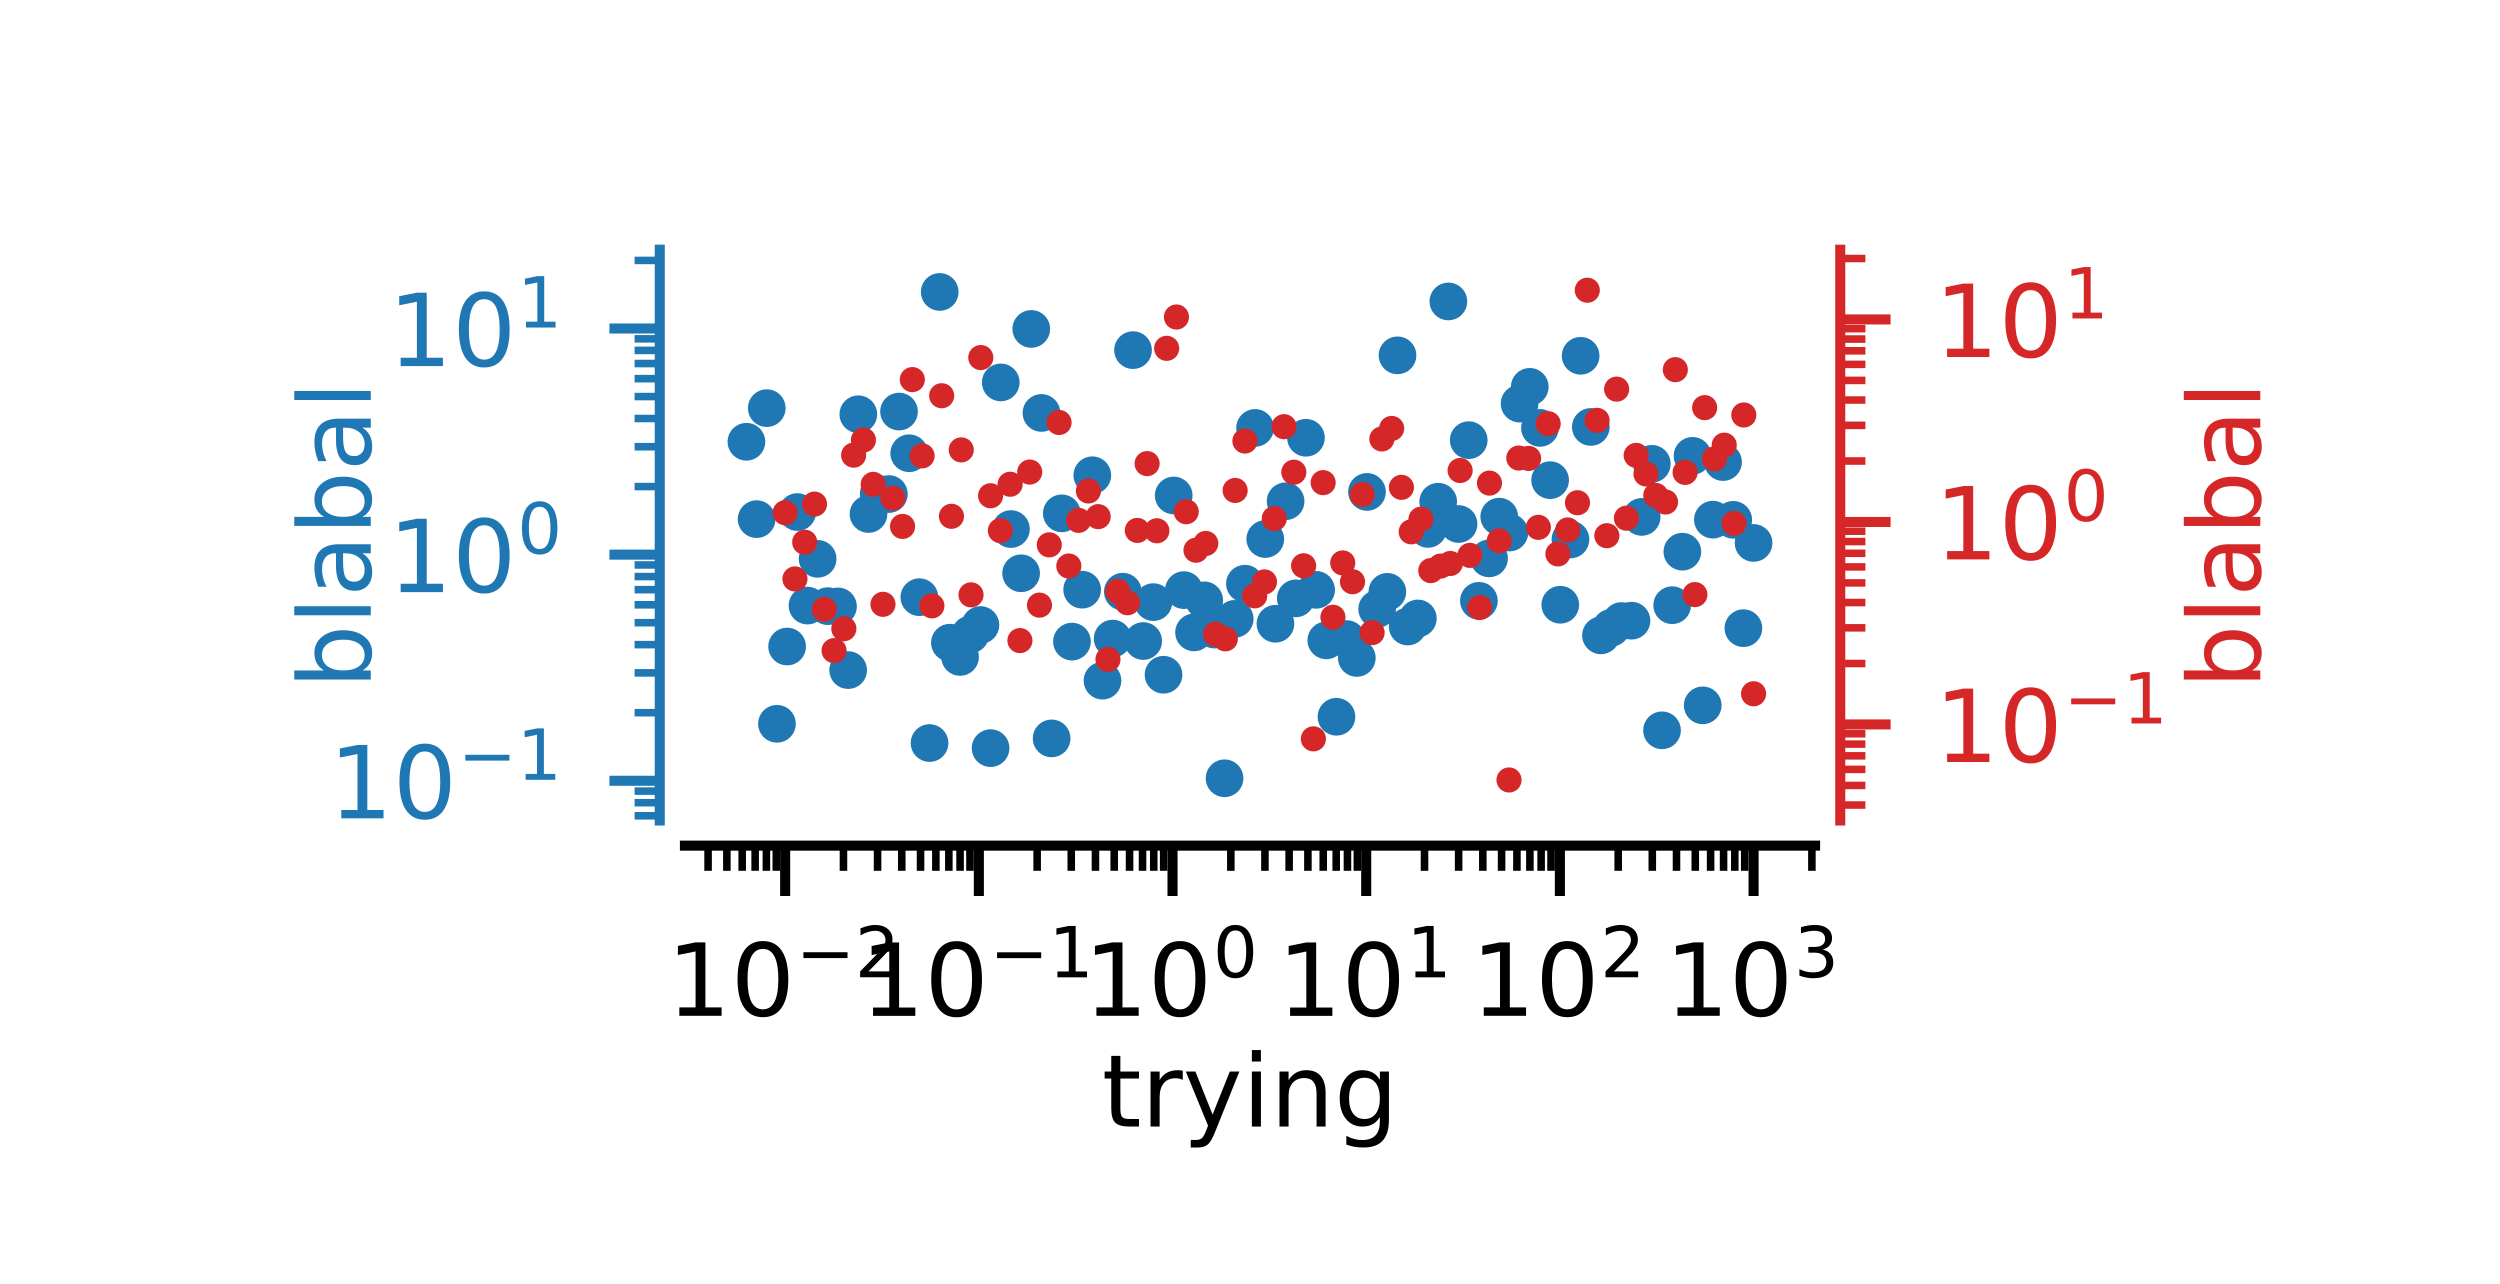 <?xml version="1.0" encoding="utf-8" standalone="no"?>
<!DOCTYPE svg PUBLIC "-//W3C//DTD SVG 1.1//EN"
  "http://www.w3.org/Graphics/SVG/1.1/DTD/svg11.dtd">
<!-- Created with matplotlib (https://matplotlib.org/) -->
<svg height="102.047pt" version="1.1" viewBox="0 0 198.652 102.047" width="198.652pt" xmlns="http://www.w3.org/2000/svg" xmlns:xlink="http://www.w3.org/1999/xlink">
 <defs>
  <style type="text/css">
*{stroke-linecap:butt;stroke-linejoin:round;}
  </style>
 </defs>
 <g id="figure_1">
  <g id="patch_1">
   <path d="M 0 102.047 
L 198.652 102.047 
L 198.652 0 
L 0 0 
z
" style="fill:#ffffff;"/>
  </g>
  <g id="axes_1">
   <g id="patch_2">
    <path d="M 54.425 65.197 
L 144.227 65.197 
L 144.227 19.843 
L 54.425 19.843 
z
" style="fill:#ffffff;"/>
   </g>
   <g id="matplotlib.axis_1">
    <g id="xtick_1">
     <g id="line2d_1">
      <defs>
       <path d="M 0 0 
L 0 4 
" id="m978ad275bf" style="stroke:#000000;stroke-width:0.8;"/>
      </defs>
      <g>
       <use style="stroke:#000000;stroke-width:0.8;" x="62.389" xlink:href="#m978ad275bf" y="67.197"/>
      </g>
     </g>
     <g id="text_1">
      <!-- $10^{-2}$ -->
      <defs>
       <path d="M 12.406 8.297 
L 28.516 8.297 
L 28.516 63.922 
L 10.984 60.406 
L 10.984 69.391 
L 28.422 72.906 
L 38.281 72.906 
L 38.281 8.297 
L 54.391 8.297 
L 54.391 0 
L 12.406 0 
z
" id="DejaVuSans-49"/>
       <path d="M 31.781 66.406 
Q 24.172 66.406 20.328 58.906 
Q 16.5 51.422 16.5 36.375 
Q 16.5 21.391 20.328 13.891 
Q 24.172 6.391 31.781 6.391 
Q 39.453 6.391 43.281 13.891 
Q 47.125 21.391 47.125 36.375 
Q 47.125 51.422 43.281 58.906 
Q 39.453 66.406 31.781 66.406 
z
M 31.781 74.219 
Q 44.047 74.219 50.516 64.516 
Q 56.984 54.828 56.984 36.375 
Q 56.984 17.969 50.516 8.266 
Q 44.047 -1.422 31.781 -1.422 
Q 19.531 -1.422 13.062 8.266 
Q 6.594 17.969 6.594 36.375 
Q 6.594 54.828 13.062 64.516 
Q 19.531 74.219 31.781 74.219 
z
" id="DejaVuSans-48"/>
       <path d="M 10.594 35.5 
L 73.188 35.5 
L 73.188 27.203 
L 10.594 27.203 
z
" id="DejaVuSans-8722"/>
       <path d="M 19.188 8.297 
L 53.609 8.297 
L 53.609 0 
L 7.328 0 
L 7.328 8.297 
Q 12.938 14.109 22.625 23.891 
Q 32.328 33.688 34.812 36.531 
Q 39.547 41.844 41.422 45.531 
Q 43.312 49.219 43.312 52.781 
Q 43.312 58.594 39.234 62.25 
Q 35.156 65.922 28.609 65.922 
Q 23.969 65.922 18.812 64.312 
Q 13.672 62.703 7.812 59.422 
L 7.812 69.391 
Q 13.766 71.781 18.938 73 
Q 24.125 74.219 28.422 74.219 
Q 39.75 74.219 46.484 68.547 
Q 53.219 62.891 53.219 53.422 
Q 53.219 48.922 51.531 44.891 
Q 49.859 40.875 45.406 35.406 
Q 44.188 33.984 37.641 27.219 
Q 31.109 20.453 19.188 8.297 
z
" id="DejaVuSans-50"/>
      </defs>
      <g transform="translate(52.989 80.776)scale(0.08 -0.08)">
       <use transform="translate(0 0.766)" xlink:href="#DejaVuSans-49"/>
       <use transform="translate(63.623 0.766)" xlink:href="#DejaVuSans-48"/>
       <use transform="translate(128.203 39.047)scale(0.7)" xlink:href="#DejaVuSans-8722"/>
       <use transform="translate(186.855 39.047)scale(0.7)" xlink:href="#DejaVuSans-50"/>
      </g>
     </g>
    </g>
    <g id="xtick_2">
     <g id="line2d_2">
      <g>
       <use style="stroke:#000000;stroke-width:0.8;" x="77.78" xlink:href="#m978ad275bf" y="67.197"/>
      </g>
     </g>
     <g id="text_2">
      <!-- $10^{-1}$ -->
      <g transform="translate(68.38 80.776)scale(0.08 -0.08)">
       <use transform="translate(0 0.684)" xlink:href="#DejaVuSans-49"/>
       <use transform="translate(63.623 0.684)" xlink:href="#DejaVuSans-48"/>
       <use transform="translate(128.203 38.966)scale(0.7)" xlink:href="#DejaVuSans-8722"/>
       <use transform="translate(186.855 38.966)scale(0.7)" xlink:href="#DejaVuSans-49"/>
      </g>
     </g>
    </g>
    <g id="xtick_3">
     <g id="line2d_3">
      <g>
       <use style="stroke:#000000;stroke-width:0.8;" x="93.17" xlink:href="#m978ad275bf" y="67.197"/>
      </g>
     </g>
     <g id="text_3">
      <!-- $10^{0}$ -->
      <g transform="translate(86.13 80.776)scale(0.08 -0.08)">
       <use transform="translate(0 0.766)" xlink:href="#DejaVuSans-49"/>
       <use transform="translate(63.623 0.766)" xlink:href="#DejaVuSans-48"/>
       <use transform="translate(128.203 39.047)scale(0.7)" xlink:href="#DejaVuSans-48"/>
      </g>
     </g>
    </g>
    <g id="xtick_4">
     <g id="line2d_4">
      <g>
       <use style="stroke:#000000;stroke-width:0.8;" x="108.56" xlink:href="#m978ad275bf" y="67.197"/>
      </g>
     </g>
     <g id="text_4">
      <!-- $10^{1}$ -->
      <g transform="translate(101.52 80.776)scale(0.08 -0.08)">
       <use transform="translate(0 0.684)" xlink:href="#DejaVuSans-49"/>
       <use transform="translate(63.623 0.684)" xlink:href="#DejaVuSans-48"/>
       <use transform="translate(128.203 38.966)scale(0.7)" xlink:href="#DejaVuSans-49"/>
      </g>
     </g>
    </g>
    <g id="xtick_5">
     <g id="line2d_5">
      <g>
       <use style="stroke:#000000;stroke-width:0.8;" x="123.95" xlink:href="#m978ad275bf" y="67.197"/>
      </g>
     </g>
     <g id="text_5">
      <!-- $10^{2}$ -->
      <g transform="translate(116.91 80.776)scale(0.08 -0.08)">
       <use transform="translate(0 0.766)" xlink:href="#DejaVuSans-49"/>
       <use transform="translate(63.623 0.766)" xlink:href="#DejaVuSans-48"/>
       <use transform="translate(128.203 39.047)scale(0.7)" xlink:href="#DejaVuSans-50"/>
      </g>
     </g>
    </g>
    <g id="xtick_6">
     <g id="line2d_6">
      <g>
       <use style="stroke:#000000;stroke-width:0.8;" x="139.341" xlink:href="#m978ad275bf" y="67.197"/>
      </g>
     </g>
     <g id="text_6">
      <!-- $10^{3}$ -->
      <defs>
       <path d="M 40.578 39.312 
Q 47.656 37.797 51.625 33 
Q 55.609 28.219 55.609 21.188 
Q 55.609 10.406 48.188 4.484 
Q 40.766 -1.422 27.094 -1.422 
Q 22.516 -1.422 17.656 -0.516 
Q 12.797 0.391 7.625 2.203 
L 7.625 11.719 
Q 11.719 9.328 16.594 8.109 
Q 21.484 6.891 26.812 6.891 
Q 36.078 6.891 40.938 10.547 
Q 45.797 14.203 45.797 21.188 
Q 45.797 27.641 41.281 31.266 
Q 36.766 34.906 28.719 34.906 
L 20.219 34.906 
L 20.219 43.016 
L 29.109 43.016 
Q 36.375 43.016 40.234 45.922 
Q 44.094 48.828 44.094 54.297 
Q 44.094 59.906 40.109 62.906 
Q 36.141 65.922 28.719 65.922 
Q 24.656 65.922 20.016 65.031 
Q 15.375 64.156 9.812 62.312 
L 9.812 71.094 
Q 15.438 72.656 20.344 73.438 
Q 25.25 74.219 29.594 74.219 
Q 40.828 74.219 47.359 69.109 
Q 53.906 64.016 53.906 55.328 
Q 53.906 49.266 50.438 45.094 
Q 46.969 40.922 40.578 39.312 
z
" id="DejaVuSans-51"/>
      </defs>
      <g transform="translate(132.301 80.776)scale(0.08 -0.08)">
       <use transform="translate(0 0.766)" xlink:href="#DejaVuSans-49"/>
       <use transform="translate(63.623 0.766)" xlink:href="#DejaVuSans-48"/>
       <use transform="translate(128.203 39.047)scale(0.7)" xlink:href="#DejaVuSans-51"/>
      </g>
     </g>
    </g>
    <g id="xtick_7">
     <g id="line2d_7">
      <defs>
       <path d="M 0 0 
L 0 2 
" id="me29808cbe4" style="stroke:#000000;stroke-width:0.6;"/>
      </defs>
      <g>
       <use style="stroke:#000000;stroke-width:0.6;" x="56.265" xlink:href="#me29808cbe4" y="67.197"/>
      </g>
     </g>
    </g>
    <g id="xtick_8">
     <g id="line2d_8">
      <g>
       <use style="stroke:#000000;stroke-width:0.6;" x="57.757" xlink:href="#me29808cbe4" y="67.197"/>
      </g>
     </g>
    </g>
    <g id="xtick_9">
     <g id="line2d_9">
      <g>
       <use style="stroke:#000000;stroke-width:0.6;" x="58.975" xlink:href="#me29808cbe4" y="67.197"/>
      </g>
     </g>
    </g>
    <g id="xtick_10">
     <g id="line2d_10">
      <g>
       <use style="stroke:#000000;stroke-width:0.6;" x="60.005" xlink:href="#me29808cbe4" y="67.197"/>
      </g>
     </g>
    </g>
    <g id="xtick_11">
     <g id="line2d_11">
      <g>
       <use style="stroke:#000000;stroke-width:0.6;" x="60.898" xlink:href="#me29808cbe4" y="67.197"/>
      </g>
     </g>
    </g>
    <g id="xtick_12">
     <g id="line2d_12">
      <g>
       <use style="stroke:#000000;stroke-width:0.6;" x="61.685" xlink:href="#me29808cbe4" y="67.197"/>
      </g>
     </g>
    </g>
    <g id="xtick_13">
     <g id="line2d_13">
      <g>
       <use style="stroke:#000000;stroke-width:0.6;" x="67.022" xlink:href="#me29808cbe4" y="67.197"/>
      </g>
     </g>
    </g>
    <g id="xtick_14">
     <g id="line2d_14">
      <g>
       <use style="stroke:#000000;stroke-width:0.6;" x="69.732" xlink:href="#me29808cbe4" y="67.197"/>
      </g>
     </g>
    </g>
    <g id="xtick_15">
     <g id="line2d_15">
      <g>
       <use style="stroke:#000000;stroke-width:0.6;" x="71.655" xlink:href="#me29808cbe4" y="67.197"/>
      </g>
     </g>
    </g>
    <g id="xtick_16">
     <g id="line2d_16">
      <g>
       <use style="stroke:#000000;stroke-width:0.6;" x="73.147" xlink:href="#me29808cbe4" y="67.197"/>
      </g>
     </g>
    </g>
    <g id="xtick_17">
     <g id="line2d_17">
      <g>
       <use style="stroke:#000000;stroke-width:0.6;" x="74.365" xlink:href="#me29808cbe4" y="67.197"/>
      </g>
     </g>
    </g>
    <g id="xtick_18">
     <g id="line2d_18">
      <g>
       <use style="stroke:#000000;stroke-width:0.6;" x="75.396" xlink:href="#me29808cbe4" y="67.197"/>
      </g>
     </g>
    </g>
    <g id="xtick_19">
     <g id="line2d_19">
      <g>
       <use style="stroke:#000000;stroke-width:0.6;" x="76.288" xlink:href="#me29808cbe4" y="67.197"/>
      </g>
     </g>
    </g>
    <g id="xtick_20">
     <g id="line2d_20">
      <g>
       <use style="stroke:#000000;stroke-width:0.6;" x="77.075" xlink:href="#me29808cbe4" y="67.197"/>
      </g>
     </g>
    </g>
    <g id="xtick_21">
     <g id="line2d_21">
      <g>
       <use style="stroke:#000000;stroke-width:0.6;" x="82.413" xlink:href="#me29808cbe4" y="67.197"/>
      </g>
     </g>
    </g>
    <g id="xtick_22">
     <g id="line2d_22">
      <g>
       <use style="stroke:#000000;stroke-width:0.6;" x="85.123" xlink:href="#me29808cbe4" y="67.197"/>
      </g>
     </g>
    </g>
    <g id="xtick_23">
     <g id="line2d_23">
      <g>
       <use style="stroke:#000000;stroke-width:0.6;" x="87.046" xlink:href="#me29808cbe4" y="67.197"/>
      </g>
     </g>
    </g>
    <g id="xtick_24">
     <g id="line2d_24">
      <g>
       <use style="stroke:#000000;stroke-width:0.6;" x="88.537" xlink:href="#me29808cbe4" y="67.197"/>
      </g>
     </g>
    </g>
    <g id="xtick_25">
     <g id="line2d_25">
      <g>
       <use style="stroke:#000000;stroke-width:0.6;" x="89.756" xlink:href="#me29808cbe4" y="67.197"/>
      </g>
     </g>
    </g>
    <g id="xtick_26">
     <g id="line2d_26">
      <g>
       <use style="stroke:#000000;stroke-width:0.6;" x="90.786" xlink:href="#me29808cbe4" y="67.197"/>
      </g>
     </g>
    </g>
    <g id="xtick_27">
     <g id="line2d_27">
      <g>
       <use style="stroke:#000000;stroke-width:0.6;" x="91.678" xlink:href="#me29808cbe4" y="67.197"/>
      </g>
     </g>
    </g>
    <g id="xtick_28">
     <g id="line2d_28">
      <g>
       <use style="stroke:#000000;stroke-width:0.6;" x="92.466" xlink:href="#me29808cbe4" y="67.197"/>
      </g>
     </g>
    </g>
    <g id="xtick_29">
     <g id="line2d_29">
      <g>
       <use style="stroke:#000000;stroke-width:0.6;" x="97.803" xlink:href="#me29808cbe4" y="67.197"/>
      </g>
     </g>
    </g>
    <g id="xtick_30">
     <g id="line2d_30">
      <g>
       <use style="stroke:#000000;stroke-width:0.6;" x="100.513" xlink:href="#me29808cbe4" y="67.197"/>
      </g>
     </g>
    </g>
    <g id="xtick_31">
     <g id="line2d_31">
      <g>
       <use style="stroke:#000000;stroke-width:0.6;" x="102.436" xlink:href="#me29808cbe4" y="67.197"/>
      </g>
     </g>
    </g>
    <g id="xtick_32">
     <g id="line2d_32">
      <g>
       <use style="stroke:#000000;stroke-width:0.6;" x="103.927" xlink:href="#me29808cbe4" y="67.197"/>
      </g>
     </g>
    </g>
    <g id="xtick_33">
     <g id="line2d_33">
      <g>
       <use style="stroke:#000000;stroke-width:0.6;" x="105.146" xlink:href="#me29808cbe4" y="67.197"/>
      </g>
     </g>
    </g>
    <g id="xtick_34">
     <g id="line2d_34">
      <g>
       <use style="stroke:#000000;stroke-width:0.6;" x="106.176" xlink:href="#me29808cbe4" y="67.197"/>
      </g>
     </g>
    </g>
    <g id="xtick_35">
     <g id="line2d_35">
      <g>
       <use style="stroke:#000000;stroke-width:0.6;" x="107.069" xlink:href="#me29808cbe4" y="67.197"/>
      </g>
     </g>
    </g>
    <g id="xtick_36">
     <g id="line2d_36">
      <g>
       <use style="stroke:#000000;stroke-width:0.6;" x="107.856" xlink:href="#me29808cbe4" y="67.197"/>
      </g>
     </g>
    </g>
    <g id="xtick_37">
     <g id="line2d_37">
      <g>
       <use style="stroke:#000000;stroke-width:0.6;" x="113.193" xlink:href="#me29808cbe4" y="67.197"/>
      </g>
     </g>
    </g>
    <g id="xtick_38">
     <g id="line2d_38">
      <g>
       <use style="stroke:#000000;stroke-width:0.6;" x="115.903" xlink:href="#me29808cbe4" y="67.197"/>
      </g>
     </g>
    </g>
    <g id="xtick_39">
     <g id="line2d_39">
      <g>
       <use style="stroke:#000000;stroke-width:0.6;" x="117.826" xlink:href="#me29808cbe4" y="67.197"/>
      </g>
     </g>
    </g>
    <g id="xtick_40">
     <g id="line2d_40">
      <g>
       <use style="stroke:#000000;stroke-width:0.6;" x="119.317" xlink:href="#me29808cbe4" y="67.197"/>
      </g>
     </g>
    </g>
    <g id="xtick_41">
     <g id="line2d_41">
      <g>
       <use style="stroke:#000000;stroke-width:0.6;" x="120.536" xlink:href="#me29808cbe4" y="67.197"/>
      </g>
     </g>
    </g>
    <g id="xtick_42">
     <g id="line2d_42">
      <g>
       <use style="stroke:#000000;stroke-width:0.6;" x="121.566" xlink:href="#me29808cbe4" y="67.197"/>
      </g>
     </g>
    </g>
    <g id="xtick_43">
     <g id="line2d_43">
      <g>
       <use style="stroke:#000000;stroke-width:0.6;" x="122.459" xlink:href="#me29808cbe4" y="67.197"/>
      </g>
     </g>
    </g>
    <g id="xtick_44">
     <g id="line2d_44">
      <g>
       <use style="stroke:#000000;stroke-width:0.6;" x="123.246" xlink:href="#me29808cbe4" y="67.197"/>
      </g>
     </g>
    </g>
    <g id="xtick_45">
     <g id="line2d_45">
      <g>
       <use style="stroke:#000000;stroke-width:0.6;" x="128.583" xlink:href="#me29808cbe4" y="67.197"/>
      </g>
     </g>
    </g>
    <g id="xtick_46">
     <g id="line2d_46">
      <g>
       <use style="stroke:#000000;stroke-width:0.6;" x="131.293" xlink:href="#me29808cbe4" y="67.197"/>
      </g>
     </g>
    </g>
    <g id="xtick_47">
     <g id="line2d_47">
      <g>
       <use style="stroke:#000000;stroke-width:0.6;" x="133.216" xlink:href="#me29808cbe4" y="67.197"/>
      </g>
     </g>
    </g>
    <g id="xtick_48">
     <g id="line2d_48">
      <g>
       <use style="stroke:#000000;stroke-width:0.6;" x="134.708" xlink:href="#me29808cbe4" y="67.197"/>
      </g>
     </g>
    </g>
    <g id="xtick_49">
     <g id="line2d_49">
      <g>
       <use style="stroke:#000000;stroke-width:0.6;" x="135.926" xlink:href="#me29808cbe4" y="67.197"/>
      </g>
     </g>
    </g>
    <g id="xtick_50">
     <g id="line2d_50">
      <g>
       <use style="stroke:#000000;stroke-width:0.6;" x="136.957" xlink:href="#me29808cbe4" y="67.197"/>
      </g>
     </g>
    </g>
    <g id="xtick_51">
     <g id="line2d_51">
      <g>
       <use style="stroke:#000000;stroke-width:0.6;" x="137.849" xlink:href="#me29808cbe4" y="67.197"/>
      </g>
     </g>
    </g>
    <g id="xtick_52">
     <g id="line2d_52">
      <g>
       <use style="stroke:#000000;stroke-width:0.6;" x="138.636" xlink:href="#me29808cbe4" y="67.197"/>
      </g>
     </g>
    </g>
    <g id="xtick_53">
     <g id="line2d_53">
      <g>
       <use style="stroke:#000000;stroke-width:0.6;" x="143.974" xlink:href="#me29808cbe4" y="67.197"/>
      </g>
     </g>
    </g>
    <g id="text_7">
     <!-- trying -->
     <defs>
      <path d="M 18.312 70.219 
L 18.312 54.688 
L 36.812 54.688 
L 36.812 47.703 
L 18.312 47.703 
L 18.312 18.016 
Q 18.312 11.328 20.141 9.422 
Q 21.969 7.516 27.594 7.516 
L 36.812 7.516 
L 36.812 0 
L 27.594 0 
Q 17.188 0 13.234 3.875 
Q 9.281 7.766 9.281 18.016 
L 9.281 47.703 
L 2.688 47.703 
L 2.688 54.688 
L 9.281 54.688 
L 9.281 70.219 
z
" id="DejaVuSans-116"/>
      <path d="M 41.109 46.297 
Q 39.594 47.172 37.812 47.578 
Q 36.031 48 33.891 48 
Q 26.266 48 22.188 43.047 
Q 18.109 38.094 18.109 28.812 
L 18.109 0 
L 9.078 0 
L 9.078 54.688 
L 18.109 54.688 
L 18.109 46.188 
Q 20.953 51.172 25.484 53.578 
Q 30.031 56 36.531 56 
Q 37.453 56 38.578 55.875 
Q 39.703 55.766 41.062 55.516 
z
" id="DejaVuSans-114"/>
      <path d="M 32.172 -5.078 
Q 28.375 -14.844 24.75 -17.812 
Q 21.141 -20.797 15.094 -20.797 
L 7.906 -20.797 
L 7.906 -13.281 
L 13.188 -13.281 
Q 16.891 -13.281 18.938 -11.516 
Q 21 -9.766 23.484 -3.219 
L 25.094 0.875 
L 2.984 54.688 
L 12.5 54.688 
L 29.594 11.922 
L 46.688 54.688 
L 56.203 54.688 
z
" id="DejaVuSans-121"/>
      <path d="M 9.422 54.688 
L 18.406 54.688 
L 18.406 0 
L 9.422 0 
z
M 9.422 75.984 
L 18.406 75.984 
L 18.406 64.594 
L 9.422 64.594 
z
" id="DejaVuSans-105"/>
      <path d="M 54.891 33.016 
L 54.891 0 
L 45.906 0 
L 45.906 32.719 
Q 45.906 40.484 42.875 44.328 
Q 39.844 48.188 33.797 48.188 
Q 26.516 48.188 22.312 43.547 
Q 18.109 38.922 18.109 30.906 
L 18.109 0 
L 9.078 0 
L 9.078 54.688 
L 18.109 54.688 
L 18.109 46.188 
Q 21.344 51.125 25.703 53.562 
Q 30.078 56 35.797 56 
Q 45.219 56 50.047 50.172 
Q 54.891 44.344 54.891 33.016 
z
" id="DejaVuSans-110"/>
      <path d="M 45.406 27.984 
Q 45.406 37.75 41.375 43.109 
Q 37.359 48.484 30.078 48.484 
Q 22.859 48.484 18.828 43.109 
Q 14.797 37.75 14.797 27.984 
Q 14.797 18.266 18.828 12.891 
Q 22.859 7.516 30.078 7.516 
Q 37.359 7.516 41.375 12.891 
Q 45.406 18.266 45.406 27.984 
z
M 54.391 6.781 
Q 54.391 -7.172 48.188 -13.984 
Q 42 -20.797 29.203 -20.797 
Q 24.469 -20.797 20.266 -20.094 
Q 16.062 -19.391 12.109 -17.922 
L 12.109 -9.188 
Q 16.062 -11.328 19.922 -12.344 
Q 23.781 -13.375 27.781 -13.375 
Q 36.625 -13.375 41.016 -8.766 
Q 45.406 -4.156 45.406 5.172 
L 45.406 9.625 
Q 42.625 4.781 38.281 2.391 
Q 33.938 0 27.875 0 
Q 17.828 0 11.672 7.656 
Q 5.516 15.328 5.516 27.984 
Q 5.516 40.672 11.672 48.328 
Q 17.828 56 27.875 56 
Q 33.938 56 38.281 53.609 
Q 42.625 51.219 45.406 46.391 
L 45.406 54.688 
L 54.391 54.688 
z
" id="DejaVuSans-103"/>
     </defs>
     <g transform="translate(87.56 89.518)scale(0.08 -0.08)">
      <use xlink:href="#DejaVuSans-116"/>
      <use x="39.209" xlink:href="#DejaVuSans-114"/>
      <use x="80.322" xlink:href="#DejaVuSans-121"/>
      <use x="139.502" xlink:href="#DejaVuSans-105"/>
      <use x="167.285" xlink:href="#DejaVuSans-110"/>
      <use x="230.664" xlink:href="#DejaVuSans-103"/>
     </g>
    </g>
   </g>
   <g id="matplotlib.axis_2">
    <g id="ytick_1">
     <g id="line2d_54">
      <defs>
       <path d="M 0 0 
L -4 0 
" id="m3ab2ac0027" style="stroke:#1f77b4;stroke-width:0.8;"/>
      </defs>
      <g>
       <use style="fill:#1f77b4;stroke:#1f77b4;stroke-width:0.8;" x="52.425" xlink:href="#m3ab2ac0027" y="62.04"/>
      </g>
     </g>
     <g id="text_8">
      <!-- $\mathdefault{10^{-1}}$ -->
      <g style="fill:#1f77b4;" transform="translate(26.125 65.08)scale(0.08 -0.08)">
       <use transform="translate(0 0.684)" xlink:href="#DejaVuSans-49"/>
       <use transform="translate(63.623 0.684)" xlink:href="#DejaVuSans-48"/>
       <use transform="translate(128.203 38.966)scale(0.7)" xlink:href="#DejaVuSans-8722"/>
       <use transform="translate(186.855 38.966)scale(0.7)" xlink:href="#DejaVuSans-49"/>
      </g>
     </g>
    </g>
    <g id="ytick_2">
     <g id="line2d_55">
      <g>
       <use style="fill:#1f77b4;stroke:#1f77b4;stroke-width:0.8;" x="52.425" xlink:href="#m3ab2ac0027" y="44.072"/>
      </g>
     </g>
     <g id="text_9">
      <!-- $\mathdefault{10^{0}}$ -->
      <g style="fill:#1f77b4;" transform="translate(30.845 47.111)scale(0.08 -0.08)">
       <use transform="translate(0 0.766)" xlink:href="#DejaVuSans-49"/>
       <use transform="translate(63.623 0.766)" xlink:href="#DejaVuSans-48"/>
       <use transform="translate(128.203 39.047)scale(0.7)" xlink:href="#DejaVuSans-48"/>
      </g>
     </g>
    </g>
    <g id="ytick_3">
     <g id="line2d_56">
      <g>
       <use style="fill:#1f77b4;stroke:#1f77b4;stroke-width:0.8;" x="52.425" xlink:href="#m3ab2ac0027" y="26.103"/>
      </g>
     </g>
     <g id="text_10">
      <!-- $\mathdefault{10^{1}}$ -->
      <g style="fill:#1f77b4;" transform="translate(30.845 29.142)scale(0.08 -0.08)">
       <use transform="translate(0 0.684)" xlink:href="#DejaVuSans-49"/>
       <use transform="translate(63.623 0.684)" xlink:href="#DejaVuSans-48"/>
       <use transform="translate(128.203 38.966)scale(0.7)" xlink:href="#DejaVuSans-49"/>
      </g>
     </g>
    </g>
    <g id="ytick_4">
     <g id="line2d_57">
      <defs>
       <path d="M 0 0 
L -2 0 
" id="m3fb80127ad" style="stroke:#1f77b4;stroke-width:0.6;"/>
      </defs>
      <g>
       <use style="fill:#1f77b4;stroke:#1f77b4;stroke-width:0.6;" x="52.425" xlink:href="#m3fb80127ad" y="64.824"/>
      </g>
     </g>
    </g>
    <g id="ytick_5">
     <g id="line2d_58">
      <g>
       <use style="fill:#1f77b4;stroke:#1f77b4;stroke-width:0.6;" x="52.425" xlink:href="#m3fb80127ad" y="63.782"/>
      </g>
     </g>
    </g>
    <g id="ytick_6">
     <g id="line2d_59">
      <g>
       <use style="fill:#1f77b4;stroke:#1f77b4;stroke-width:0.6;" x="52.425" xlink:href="#m3fb80127ad" y="62.863"/>
      </g>
     </g>
    </g>
    <g id="ytick_7">
     <g id="line2d_60">
      <g>
       <use style="fill:#1f77b4;stroke:#1f77b4;stroke-width:0.6;" x="52.425" xlink:href="#m3fb80127ad" y="56.631"/>
      </g>
     </g>
    </g>
    <g id="ytick_8">
     <g id="line2d_61">
      <g>
       <use style="fill:#1f77b4;stroke:#1f77b4;stroke-width:0.6;" x="52.425" xlink:href="#m3fb80127ad" y="53.467"/>
      </g>
     </g>
    </g>
    <g id="ytick_9">
     <g id="line2d_62">
      <g>
       <use style="fill:#1f77b4;stroke:#1f77b4;stroke-width:0.6;" x="52.425" xlink:href="#m3fb80127ad" y="51.222"/>
      </g>
     </g>
    </g>
    <g id="ytick_10">
     <g id="line2d_63">
      <g>
       <use style="fill:#1f77b4;stroke:#1f77b4;stroke-width:0.6;" x="52.425" xlink:href="#m3fb80127ad" y="49.481"/>
      </g>
     </g>
    </g>
    <g id="ytick_11">
     <g id="line2d_64">
      <g>
       <use style="fill:#1f77b4;stroke:#1f77b4;stroke-width:0.6;" x="52.425" xlink:href="#m3fb80127ad" y="48.058"/>
      </g>
     </g>
    </g>
    <g id="ytick_12">
     <g id="line2d_65">
      <g>
       <use style="fill:#1f77b4;stroke:#1f77b4;stroke-width:0.6;" x="52.425" xlink:href="#m3fb80127ad" y="46.855"/>
      </g>
     </g>
    </g>
    <g id="ytick_13">
     <g id="line2d_66">
      <g>
       <use style="fill:#1f77b4;stroke:#1f77b4;stroke-width:0.6;" x="52.425" xlink:href="#m3fb80127ad" y="45.813"/>
      </g>
     </g>
    </g>
    <g id="ytick_14">
     <g id="line2d_67">
      <g>
       <use style="fill:#1f77b4;stroke:#1f77b4;stroke-width:0.6;" x="52.425" xlink:href="#m3fb80127ad" y="44.894"/>
      </g>
     </g>
    </g>
    <g id="ytick_15">
     <g id="line2d_68">
      <g>
       <use style="fill:#1f77b4;stroke:#1f77b4;stroke-width:0.6;" x="52.425" xlink:href="#m3fb80127ad" y="38.663"/>
      </g>
     </g>
    </g>
    <g id="ytick_16">
     <g id="line2d_69">
      <g>
       <use style="fill:#1f77b4;stroke:#1f77b4;stroke-width:0.6;" x="52.425" xlink:href="#m3fb80127ad" y="35.498"/>
      </g>
     </g>
    </g>
    <g id="ytick_17">
     <g id="line2d_70">
      <g>
       <use style="fill:#1f77b4;stroke:#1f77b4;stroke-width:0.6;" x="52.425" xlink:href="#m3fb80127ad" y="33.253"/>
      </g>
     </g>
    </g>
    <g id="ytick_18">
     <g id="line2d_71">
      <g>
       <use style="fill:#1f77b4;stroke:#1f77b4;stroke-width:0.6;" x="52.425" xlink:href="#m3fb80127ad" y="31.512"/>
      </g>
     </g>
    </g>
    <g id="ytick_19">
     <g id="line2d_72">
      <g>
       <use style="fill:#1f77b4;stroke:#1f77b4;stroke-width:0.6;" x="52.425" xlink:href="#m3fb80127ad" y="30.089"/>
      </g>
     </g>
    </g>
    <g id="ytick_20">
     <g id="line2d_73">
      <g>
       <use style="fill:#1f77b4;stroke:#1f77b4;stroke-width:0.6;" x="52.425" xlink:href="#m3fb80127ad" y="28.886"/>
      </g>
     </g>
    </g>
    <g id="ytick_21">
     <g id="line2d_74">
      <g>
       <use style="fill:#1f77b4;stroke:#1f77b4;stroke-width:0.6;" x="52.425" xlink:href="#m3fb80127ad" y="27.844"/>
      </g>
     </g>
    </g>
    <g id="ytick_22">
     <g id="line2d_75">
      <g>
       <use style="fill:#1f77b4;stroke:#1f77b4;stroke-width:0.6;" x="52.425" xlink:href="#m3fb80127ad" y="26.925"/>
      </g>
     </g>
    </g>
    <g id="ytick_23">
     <g id="line2d_76">
      <g>
       <use style="fill:#1f77b4;stroke:#1f77b4;stroke-width:0.6;" x="52.425" xlink:href="#m3fb80127ad" y="20.694"/>
      </g>
     </g>
    </g>
    <g id="text_11">
     <!-- blabal -->
     <defs>
      <path d="M 48.688 27.297 
Q 48.688 37.203 44.609 42.844 
Q 40.531 48.484 33.406 48.484 
Q 26.266 48.484 22.188 42.844 
Q 18.109 37.203 18.109 27.297 
Q 18.109 17.391 22.188 11.75 
Q 26.266 6.109 33.406 6.109 
Q 40.531 6.109 44.609 11.75 
Q 48.688 17.391 48.688 27.297 
z
M 18.109 46.391 
Q 20.953 51.266 25.266 53.625 
Q 29.594 56 35.594 56 
Q 45.562 56 51.781 48.094 
Q 58.016 40.188 58.016 27.297 
Q 58.016 14.406 51.781 6.484 
Q 45.562 -1.422 35.594 -1.422 
Q 29.594 -1.422 25.266 0.953 
Q 20.953 3.328 18.109 8.203 
L 18.109 0 
L 9.078 0 
L 9.078 75.984 
L 18.109 75.984 
z
" id="DejaVuSans-98"/>
      <path d="M 9.422 75.984 
L 18.406 75.984 
L 18.406 0 
L 9.422 0 
z
" id="DejaVuSans-108"/>
      <path d="M 34.281 27.484 
Q 23.391 27.484 19.188 25 
Q 14.984 22.516 14.984 16.5 
Q 14.984 11.719 18.141 8.906 
Q 21.297 6.109 26.703 6.109 
Q 34.188 6.109 38.703 11.406 
Q 43.219 16.703 43.219 25.484 
L 43.219 27.484 
z
M 52.203 31.203 
L 52.203 0 
L 43.219 0 
L 43.219 8.297 
Q 40.141 3.328 35.547 0.953 
Q 30.953 -1.422 24.312 -1.422 
Q 15.922 -1.422 10.953 3.297 
Q 6 8.016 6 15.922 
Q 6 25.141 12.172 29.828 
Q 18.359 34.516 30.609 34.516 
L 43.219 34.516 
L 43.219 35.406 
Q 43.219 41.609 39.141 45 
Q 35.062 48.391 27.688 48.391 
Q 23 48.391 18.547 47.266 
Q 14.109 46.141 10.016 43.891 
L 10.016 52.203 
Q 14.938 54.109 19.578 55.047 
Q 24.219 56 28.609 56 
Q 40.484 56 46.344 49.844 
Q 52.203 43.703 52.203 31.203 
z
" id="DejaVuSans-97"/>
     </defs>
     <g style="fill:#1f77b4;" transform="translate(29.461 54.723)rotate(-90)scale(0.08 -0.08)">
      <use xlink:href="#DejaVuSans-98"/>
      <use x="63.477" xlink:href="#DejaVuSans-108"/>
      <use x="91.26" xlink:href="#DejaVuSans-97"/>
      <use x="152.539" xlink:href="#DejaVuSans-98"/>
      <use x="216.016" xlink:href="#DejaVuSans-97"/>
      <use x="277.295" xlink:href="#DejaVuSans-108"/>
     </g>
    </g>
   </g>
   <g id="line2d_77">
    <defs>
     <path d="M 0 1 
C 0.265 1 0.52 0.895 0.707 0.707 
C 0.895 0.52 1 0.265 1 0 
C 1 -0.265 0.895 -0.52 0.707 -0.707 
C 0.52 -0.895 0.265 -1 0 -1 
C -0.265 -1 -0.52 -0.895 -0.707 -0.707 
C -0.895 -0.52 -1 -0.265 -1 0 
C -1 0.265 -0.895 0.52 -0.707 0.707 
C -0.52 0.895 -0.265 1 0 1 
z
" id="mb401c2e606" style="stroke:#1f77b4;"/>
    </defs>
    <g clip-path="url(#p17189330f4)">
     <use style="fill:#1f77b4;stroke:#1f77b4;" x="59.311" xlink:href="#mb401c2e606" y="35.103"/>
     <use style="fill:#1f77b4;stroke:#1f77b4;" x="60.12" xlink:href="#mb401c2e606" y="41.25"/>
     <use style="fill:#1f77b4;stroke:#1f77b4;" x="60.928" xlink:href="#mb401c2e606" y="32.43"/>
     <use style="fill:#1f77b4;stroke:#1f77b4;" x="61.737" xlink:href="#mb401c2e606" y="57.513"/>
     <use style="fill:#1f77b4;stroke:#1f77b4;" x="62.545" xlink:href="#mb401c2e606" y="51.373"/>
     <use style="fill:#1f77b4;stroke:#1f77b4;" x="63.353" xlink:href="#mb401c2e606" y="40.688"/>
     <use style="fill:#1f77b4;stroke:#1f77b4;" x="64.162" xlink:href="#mb401c2e606" y="48.12"/>
     <use style="fill:#1f77b4;stroke:#1f77b4;" x="64.97" xlink:href="#mb401c2e606" y="44.405"/>
     <use style="fill:#1f77b4;stroke:#1f77b4;" x="65.778" xlink:href="#mb401c2e606" y="48.165"/>
     <use style="fill:#1f77b4;stroke:#1f77b4;" x="66.587" xlink:href="#mb401c2e606" y="48.185"/>
     <use style="fill:#1f77b4;stroke:#1f77b4;" x="67.395" xlink:href="#mb401c2e606" y="53.246"/>
     <use style="fill:#1f77b4;stroke:#1f77b4;" x="68.204" xlink:href="#mb401c2e606" y="32.918"/>
     <use style="fill:#1f77b4;stroke:#1f77b4;" x="69.012" xlink:href="#mb401c2e606" y="40.843"/>
     <use style="fill:#1f77b4;stroke:#1f77b4;" x="69.82" xlink:href="#mb401c2e606" y="39.245"/>
     <use style="fill:#1f77b4;stroke:#1f77b4;" x="70.629" xlink:href="#mb401c2e606" y="39.258"/>
     <use style="fill:#1f77b4;stroke:#1f77b4;" x="71.437" xlink:href="#mb401c2e606" y="32.704"/>
     <use style="fill:#1f77b4;stroke:#1f77b4;" x="72.245" xlink:href="#mb401c2e606" y="36.015"/>
     <use style="fill:#1f77b4;stroke:#1f77b4;" x="73.054" xlink:href="#mb401c2e606" y="47.454"/>
     <use style="fill:#1f77b4;stroke:#1f77b4;" x="73.862" xlink:href="#mb401c2e606" y="59.044"/>
     <use style="fill:#1f77b4;stroke:#1f77b4;" x="74.671" xlink:href="#mb401c2e606" y="23.198"/>
     <use style="fill:#1f77b4;stroke:#1f77b4;" x="75.479" xlink:href="#mb401c2e606" y="51.069"/>
     <use style="fill:#1f77b4;stroke:#1f77b4;" x="76.287" xlink:href="#mb401c2e606" y="52.2"/>
     <use style="fill:#1f77b4;stroke:#1f77b4;" x="77.096" xlink:href="#mb401c2e606" y="50.414"/>
     <use style="fill:#1f77b4;stroke:#1f77b4;" x="77.904" xlink:href="#mb401c2e606" y="49.664"/>
     <use style="fill:#1f77b4;stroke:#1f77b4;" x="78.712" xlink:href="#mb401c2e606" y="59.447"/>
     <use style="fill:#1f77b4;stroke:#1f77b4;" x="79.521" xlink:href="#mb401c2e606" y="30.388"/>
     <use style="fill:#1f77b4;stroke:#1f77b4;" x="80.329" xlink:href="#mb401c2e606" y="42.039"/>
     <use style="fill:#1f77b4;stroke:#1f77b4;" x="81.138" xlink:href="#mb401c2e606" y="45.553"/>
     <use style="fill:#1f77b4;stroke:#1f77b4;" x="81.946" xlink:href="#mb401c2e606" y="26.137"/>
     <use style="fill:#1f77b4;stroke:#1f77b4;" x="82.754" xlink:href="#mb401c2e606" y="32.813"/>
     <use style="fill:#1f77b4;stroke:#1f77b4;" x="83.563" xlink:href="#mb401c2e606" y="58.674"/>
     <use style="fill:#1f77b4;stroke:#1f77b4;" x="84.371" xlink:href="#mb401c2e606" y="40.79"/>
     <use style="fill:#1f77b4;stroke:#1f77b4;" x="85.179" xlink:href="#mb401c2e606" y="50.981"/>
     <use style="fill:#1f77b4;stroke:#1f77b4;" x="85.988" xlink:href="#mb401c2e606" y="46.856"/>
     <use style="fill:#1f77b4;stroke:#1f77b4;" x="86.796" xlink:href="#mb401c2e606" y="37.765"/>
     <use style="fill:#1f77b4;stroke:#1f77b4;" x="87.605" xlink:href="#mb401c2e606" y="54.086"/>
     <use style="fill:#1f77b4;stroke:#1f77b4;" x="88.413" xlink:href="#mb401c2e606" y="50.742"/>
     <use style="fill:#1f77b4;stroke:#1f77b4;" x="89.221" xlink:href="#mb401c2e606" y="47.016"/>
     <use style="fill:#1f77b4;stroke:#1f77b4;" x="90.03" xlink:href="#mb401c2e606" y="27.821"/>
     <use style="fill:#1f77b4;stroke:#1f77b4;" x="90.838" xlink:href="#mb401c2e606" y="50.937"/>
     <use style="fill:#1f77b4;stroke:#1f77b4;" x="91.646" xlink:href="#mb401c2e606" y="47.845"/>
     <use style="fill:#1f77b4;stroke:#1f77b4;" x="92.455" xlink:href="#mb401c2e606" y="53.615"/>
     <use style="fill:#1f77b4;stroke:#1f77b4;" x="93.263" xlink:href="#mb401c2e606" y="39.372"/>
     <use style="fill:#1f77b4;stroke:#1f77b4;" x="94.072" xlink:href="#mb401c2e606" y="46.891"/>
     <use style="fill:#1f77b4;stroke:#1f77b4;" x="94.88" xlink:href="#mb401c2e606" y="50.251"/>
     <use style="fill:#1f77b4;stroke:#1f77b4;" x="95.688" xlink:href="#mb401c2e606" y="47.701"/>
     <use style="fill:#1f77b4;stroke:#1f77b4;" x="96.497" xlink:href="#mb401c2e606" y="50.028"/>
     <use style="fill:#1f77b4;stroke:#1f77b4;" x="97.305" xlink:href="#mb401c2e606" y="61.842"/>
     <use style="fill:#1f77b4;stroke:#1f77b4;" x="98.113" xlink:href="#mb401c2e606" y="49.175"/>
     <use style="fill:#1f77b4;stroke:#1f77b4;" x="98.922" xlink:href="#mb401c2e606" y="46.381"/>
     <use style="fill:#1f77b4;stroke:#1f77b4;" x="99.73" xlink:href="#mb401c2e606" y="34.004"/>
     <use style="fill:#1f77b4;stroke:#1f77b4;" x="100.539" xlink:href="#mb401c2e606" y="42.831"/>
     <use style="fill:#1f77b4;stroke:#1f77b4;" x="101.347" xlink:href="#mb401c2e606" y="49.563"/>
     <use style="fill:#1f77b4;stroke:#1f77b4;" x="102.155" xlink:href="#mb401c2e606" y="39.83"/>
     <use style="fill:#1f77b4;stroke:#1f77b4;" x="102.964" xlink:href="#mb401c2e606" y="47.547"/>
     <use style="fill:#1f77b4;stroke:#1f77b4;" x="103.772" xlink:href="#mb401c2e606" y="34.785"/>
     <use style="fill:#1f77b4;stroke:#1f77b4;" x="104.58" xlink:href="#mb401c2e606" y="46.868"/>
     <use style="fill:#1f77b4;stroke:#1f77b4;" x="105.389" xlink:href="#mb401c2e606" y="50.884"/>
     <use style="fill:#1f77b4;stroke:#1f77b4;" x="106.197" xlink:href="#mb401c2e606" y="56.955"/>
     <use style="fill:#1f77b4;stroke:#1f77b4;" x="107.006" xlink:href="#mb401c2e606" y="50.78"/>
     <use style="fill:#1f77b4;stroke:#1f77b4;" x="107.814" xlink:href="#mb401c2e606" y="52.28"/>
     <use style="fill:#1f77b4;stroke:#1f77b4;" x="108.622" xlink:href="#mb401c2e606" y="39.088"/>
     <use style="fill:#1f77b4;stroke:#1f77b4;" x="109.431" xlink:href="#mb401c2e606" y="48.392"/>
     <use style="fill:#1f77b4;stroke:#1f77b4;" x="110.239" xlink:href="#mb401c2e606" y="47.028"/>
     <use style="fill:#1f77b4;stroke:#1f77b4;" x="111.047" xlink:href="#mb401c2e606" y="28.236"/>
     <use style="fill:#1f77b4;stroke:#1f77b4;" x="111.856" xlink:href="#mb401c2e606" y="49.785"/>
     <use style="fill:#1f77b4;stroke:#1f77b4;" x="112.664" xlink:href="#mb401c2e606" y="49.142"/>
     <use style="fill:#1f77b4;stroke:#1f77b4;" x="113.473" xlink:href="#mb401c2e606" y="42.027"/>
     <use style="fill:#1f77b4;stroke:#1f77b4;" x="114.281" xlink:href="#mb401c2e606" y="39.866"/>
     <use style="fill:#1f77b4;stroke:#1f77b4;" x="115.089" xlink:href="#mb401c2e606" y="23.953"/>
     <use style="fill:#1f77b4;stroke:#1f77b4;" x="115.898" xlink:href="#mb401c2e606" y="41.637"/>
     <use style="fill:#1f77b4;stroke:#1f77b4;" x="116.706" xlink:href="#mb401c2e606" y="34.975"/>
     <use style="fill:#1f77b4;stroke:#1f77b4;" x="117.514" xlink:href="#mb401c2e606" y="47.742"/>
     <use style="fill:#1f77b4;stroke:#1f77b4;" x="118.323" xlink:href="#mb401c2e606" y="44.369"/>
     <use style="fill:#1f77b4;stroke:#1f77b4;" x="119.131" xlink:href="#mb401c2e606" y="41.054"/>
     <use style="fill:#1f77b4;stroke:#1f77b4;" x="119.94" xlink:href="#mb401c2e606" y="42.316"/>
     <use style="fill:#1f77b4;stroke:#1f77b4;" x="120.748" xlink:href="#mb401c2e606" y="32.07"/>
     <use style="fill:#1f77b4;stroke:#1f77b4;" x="121.556" xlink:href="#mb401c2e606" y="30.739"/>
     <use style="fill:#1f77b4;stroke:#1f77b4;" x="122.365" xlink:href="#mb401c2e606" y="34.001"/>
     <use style="fill:#1f77b4;stroke:#1f77b4;" x="123.173" xlink:href="#mb401c2e606" y="38.153"/>
     <use style="fill:#1f77b4;stroke:#1f77b4;" x="123.981" xlink:href="#mb401c2e606" y="48.055"/>
     <use style="fill:#1f77b4;stroke:#1f77b4;" x="124.79" xlink:href="#mb401c2e606" y="42.866"/>
     <use style="fill:#1f77b4;stroke:#1f77b4;" x="125.598" xlink:href="#mb401c2e606" y="28.272"/>
     <use style="fill:#1f77b4;stroke:#1f77b4;" x="126.407" xlink:href="#mb401c2e606" y="33.926"/>
     <use style="fill:#1f77b4;stroke:#1f77b4;" x="127.215" xlink:href="#mb401c2e606" y="50.486"/>
     <use style="fill:#1f77b4;stroke:#1f77b4;" x="128.023" xlink:href="#mb401c2e606" y="49.887"/>
     <use style="fill:#1f77b4;stroke:#1f77b4;" x="128.832" xlink:href="#mb401c2e606" y="49.351"/>
     <use style="fill:#1f77b4;stroke:#1f77b4;" x="129.64" xlink:href="#mb401c2e606" y="49.319"/>
     <use style="fill:#1f77b4;stroke:#1f77b4;" x="130.448" xlink:href="#mb401c2e606" y="41.074"/>
     <use style="fill:#1f77b4;stroke:#1f77b4;" x="131.257" xlink:href="#mb401c2e606" y="36.856"/>
     <use style="fill:#1f77b4;stroke:#1f77b4;" x="132.065" xlink:href="#mb401c2e606" y="58.032"/>
     <use style="fill:#1f77b4;stroke:#1f77b4;" x="132.874" xlink:href="#mb401c2e606" y="48.089"/>
     <use style="fill:#1f77b4;stroke:#1f77b4;" x="133.682" xlink:href="#mb401c2e606" y="43.838"/>
     <use style="fill:#1f77b4;stroke:#1f77b4;" x="134.49" xlink:href="#mb401c2e606" y="36.221"/>
     <use style="fill:#1f77b4;stroke:#1f77b4;" x="135.299" xlink:href="#mb401c2e606" y="56.047"/>
     <use style="fill:#1f77b4;stroke:#1f77b4;" x="136.107" xlink:href="#mb401c2e606" y="41.292"/>
     <use style="fill:#1f77b4;stroke:#1f77b4;" x="136.915" xlink:href="#mb401c2e606" y="36.716"/>
     <use style="fill:#1f77b4;stroke:#1f77b4;" x="137.724" xlink:href="#mb401c2e606" y="41.306"/>
     <use style="fill:#1f77b4;stroke:#1f77b4;" x="138.532" xlink:href="#mb401c2e606" y="49.915"/>
     <use style="fill:#1f77b4;stroke:#1f77b4;" x="139.341" xlink:href="#mb401c2e606" y="43.143"/>
    </g>
   </g>
   <g id="line2d_78">
    <defs>
     <path d="M 0 0 
C 0 0 0 0 0 0 
C 0 0 0 0 0 0 
C 0 -0 0 -0 0 -0 
C 0 -0 0 -0 0 -0 
C -0 -0 -0 -0 -0 -0 
C -0 -0 -0 -0 -0 0 
C -0 0 -0 0 -0 0 
C -0 0 -0 0 0 0 
z
" id="m434b828c4d" style="stroke:#ffffff;stroke-opacity:0.001;"/>
    </defs>
    <g clip-path="url(#p17189330f4)">
     <use style="fill:#ffffff;fill-opacity:0.001;stroke:#ffffff;stroke-opacity:0.001;" x="99.326" xlink:href="#m434b828c4d" y="65.197"/>
     <use style="fill:#ffffff;fill-opacity:0.001;stroke:#ffffff;stroke-opacity:0.001;" x="99.326" xlink:href="#m434b828c4d" y="19.843"/>
    </g>
   </g>
   <g id="line2d_79">
    <g clip-path="url(#p17189330f4)">
     <use style="fill:#ffffff;fill-opacity:0.001;stroke:#ffffff;stroke-opacity:0.001;" x="54.425" xlink:href="#m434b828c4d" y="25.228"/>
     <use style="fill:#ffffff;fill-opacity:0.001;stroke:#ffffff;stroke-opacity:0.001;" x="144.227" xlink:href="#m434b828c4d" y="25.228"/>
    </g>
   </g>
   <g id="patch_3">
    <path d="M 52.425 65.197 
L 52.425 19.843 
" style="fill:none;stroke:#1f77b4;stroke-linecap:square;stroke-linejoin:miter;stroke-width:0.8;"/>
   </g>
   <g id="patch_4">
    <path d="M 144.227 65.197 
L 144.227 19.843 
" style="fill:none;"/>
   </g>
   <g id="patch_5">
    <path d="M 54.425 67.197 
L 144.227 67.197 
" style="fill:none;stroke:#000000;stroke-linecap:square;stroke-linejoin:miter;stroke-width:0.8;"/>
   </g>
   <g id="patch_6">
    <path d="M 54.425 19.843 
L 144.227 19.843 
" style="fill:none;"/>
   </g>
  </g>
  <g id="axes_2">
   <g id="matplotlib.axis_3">
    <g id="ytick_24">
     <g id="line2d_80">
      <defs>
       <path d="M 0 0 
L 4 0 
" id="m41edcc0857" style="stroke:#d62728;stroke-width:0.8;"/>
      </defs>
      <g>
       <use style="fill:#d62728;stroke:#d62728;stroke-width:0.8;" x="146.227" xlink:href="#m41edcc0857" y="57.566"/>
      </g>
     </g>
     <g id="text_12">
      <!-- $\mathdefault{10^{-1}}$ -->
      <g style="fill:#d62728;" transform="translate(153.727 60.606)scale(0.08 -0.08)">
       <use transform="translate(0 0.684)" xlink:href="#DejaVuSans-49"/>
       <use transform="translate(63.623 0.684)" xlink:href="#DejaVuSans-48"/>
       <use transform="translate(128.203 38.966)scale(0.7)" xlink:href="#DejaVuSans-8722"/>
       <use transform="translate(186.855 38.966)scale(0.7)" xlink:href="#DejaVuSans-49"/>
      </g>
     </g>
    </g>
    <g id="ytick_25">
     <g id="line2d_81">
      <g>
       <use style="fill:#d62728;stroke:#d62728;stroke-width:0.8;" x="146.227" xlink:href="#m41edcc0857" y="41.475"/>
      </g>
     </g>
     <g id="text_13">
      <!-- $\mathdefault{10^{0}}$ -->
      <g style="fill:#d62728;" transform="translate(153.727 44.514)scale(0.08 -0.08)">
       <use transform="translate(0 0.766)" xlink:href="#DejaVuSans-49"/>
       <use transform="translate(63.623 0.766)" xlink:href="#DejaVuSans-48"/>
       <use transform="translate(128.203 39.047)scale(0.7)" xlink:href="#DejaVuSans-48"/>
      </g>
     </g>
    </g>
    <g id="ytick_26">
     <g id="line2d_82">
      <g>
       <use style="fill:#d62728;stroke:#d62728;stroke-width:0.8;" x="146.227" xlink:href="#m41edcc0857" y="25.383"/>
      </g>
     </g>
     <g id="text_14">
      <!-- $\mathdefault{10^{1}}$ -->
      <g style="fill:#d62728;" transform="translate(153.727 28.422)scale(0.08 -0.08)">
       <use transform="translate(0 0.684)" xlink:href="#DejaVuSans-49"/>
       <use transform="translate(63.623 0.684)" xlink:href="#DejaVuSans-48"/>
       <use transform="translate(128.203 38.966)scale(0.7)" xlink:href="#DejaVuSans-49"/>
      </g>
     </g>
    </g>
    <g id="ytick_27">
     <g id="line2d_83">
      <defs>
       <path d="M 0 0 
L 2 0 
" id="me1243e0386" style="stroke:#d62728;stroke-width:0.6;"/>
      </defs>
      <g>
       <use style="fill:#d62728;stroke:#d62728;stroke-width:0.6;" x="146.227" xlink:href="#me1243e0386" y="63.97"/>
      </g>
     </g>
    </g>
    <g id="ytick_28">
     <g id="line2d_84">
      <g>
       <use style="fill:#d62728;stroke:#d62728;stroke-width:0.6;" x="146.227" xlink:href="#me1243e0386" y="62.411"/>
      </g>
     </g>
    </g>
    <g id="ytick_29">
     <g id="line2d_85">
      <g>
       <use style="fill:#d62728;stroke:#d62728;stroke-width:0.6;" x="146.227" xlink:href="#me1243e0386" y="61.136"/>
      </g>
     </g>
    </g>
    <g id="ytick_30">
     <g id="line2d_86">
      <g>
       <use style="fill:#d62728;stroke:#d62728;stroke-width:0.6;" x="146.227" xlink:href="#me1243e0386" y="60.059"/>
      </g>
     </g>
    </g>
    <g id="ytick_31">
     <g id="line2d_87">
      <g>
       <use style="fill:#d62728;stroke:#d62728;stroke-width:0.6;" x="146.227" xlink:href="#me1243e0386" y="59.126"/>
      </g>
     </g>
    </g>
    <g id="ytick_32">
     <g id="line2d_88">
      <g>
       <use style="fill:#d62728;stroke:#d62728;stroke-width:0.6;" x="146.227" xlink:href="#me1243e0386" y="58.303"/>
      </g>
     </g>
    </g>
    <g id="ytick_33">
     <g id="line2d_89">
      <g>
       <use style="fill:#d62728;stroke:#d62728;stroke-width:0.6;" x="146.227" xlink:href="#me1243e0386" y="52.722"/>
      </g>
     </g>
    </g>
    <g id="ytick_34">
     <g id="line2d_90">
      <g>
       <use style="fill:#d62728;stroke:#d62728;stroke-width:0.6;" x="146.227" xlink:href="#me1243e0386" y="49.889"/>
      </g>
     </g>
    </g>
    <g id="ytick_35">
     <g id="line2d_91">
      <g>
       <use style="fill:#d62728;stroke:#d62728;stroke-width:0.6;" x="146.227" xlink:href="#me1243e0386" y="47.878"/>
      </g>
     </g>
    </g>
    <g id="ytick_36">
     <g id="line2d_92">
      <g>
       <use style="fill:#d62728;stroke:#d62728;stroke-width:0.6;" x="146.227" xlink:href="#me1243e0386" y="46.319"/>
      </g>
     </g>
    </g>
    <g id="ytick_37">
     <g id="line2d_93">
      <g>
       <use style="fill:#d62728;stroke:#d62728;stroke-width:0.6;" x="146.227" xlink:href="#me1243e0386" y="45.045"/>
      </g>
     </g>
    </g>
    <g id="ytick_38">
     <g id="line2d_94">
      <g>
       <use style="fill:#d62728;stroke:#d62728;stroke-width:0.6;" x="146.227" xlink:href="#me1243e0386" y="43.967"/>
      </g>
     </g>
    </g>
    <g id="ytick_39">
     <g id="line2d_95">
      <g>
       <use style="fill:#d62728;stroke:#d62728;stroke-width:0.6;" x="146.227" xlink:href="#me1243e0386" y="43.034"/>
      </g>
     </g>
    </g>
    <g id="ytick_40">
     <g id="line2d_96">
      <g>
       <use style="fill:#d62728;stroke:#d62728;stroke-width:0.6;" x="146.227" xlink:href="#me1243e0386" y="42.211"/>
      </g>
     </g>
    </g>
    <g id="ytick_41">
     <g id="line2d_97">
      <g>
       <use style="fill:#d62728;stroke:#d62728;stroke-width:0.6;" x="146.227" xlink:href="#me1243e0386" y="36.631"/>
      </g>
     </g>
    </g>
    <g id="ytick_42">
     <g id="line2d_98">
      <g>
       <use style="fill:#d62728;stroke:#d62728;stroke-width:0.6;" x="146.227" xlink:href="#me1243e0386" y="33.797"/>
      </g>
     </g>
    </g>
    <g id="ytick_43">
     <g id="line2d_99">
      <g>
       <use style="fill:#d62728;stroke:#d62728;stroke-width:0.6;" x="146.227" xlink:href="#me1243e0386" y="31.786"/>
      </g>
     </g>
    </g>
    <g id="ytick_44">
     <g id="line2d_100">
      <g>
       <use style="fill:#d62728;stroke:#d62728;stroke-width:0.6;" x="146.227" xlink:href="#me1243e0386" y="30.227"/>
      </g>
     </g>
    </g>
    <g id="ytick_45">
     <g id="line2d_101">
      <g>
       <use style="fill:#d62728;stroke:#d62728;stroke-width:0.6;" x="146.227" xlink:href="#me1243e0386" y="28.953"/>
      </g>
     </g>
    </g>
    <g id="ytick_46">
     <g id="line2d_102">
      <g>
       <use style="fill:#d62728;stroke:#d62728;stroke-width:0.6;" x="146.227" xlink:href="#me1243e0386" y="27.875"/>
      </g>
     </g>
    </g>
    <g id="ytick_47">
     <g id="line2d_103">
      <g>
       <use style="fill:#d62728;stroke:#d62728;stroke-width:0.6;" x="146.227" xlink:href="#me1243e0386" y="26.942"/>
      </g>
     </g>
    </g>
    <g id="ytick_48">
     <g id="line2d_104">
      <g>
       <use style="fill:#d62728;stroke:#d62728;stroke-width:0.6;" x="146.227" xlink:href="#me1243e0386" y="26.119"/>
      </g>
     </g>
    </g>
    <g id="ytick_49">
     <g id="line2d_105">
      <g>
       <use style="fill:#d62728;stroke:#d62728;stroke-width:0.6;" x="146.227" xlink:href="#me1243e0386" y="20.539"/>
      </g>
     </g>
    </g>
    <g id="text_15">
     <!-- blabal -->
     <g style="fill:#d62728;" transform="translate(179.606 54.723)rotate(-90)scale(0.08 -0.08)">
      <use xlink:href="#DejaVuSans-98"/>
      <use x="63.477" xlink:href="#DejaVuSans-108"/>
      <use x="91.26" xlink:href="#DejaVuSans-97"/>
      <use x="152.539" xlink:href="#DejaVuSans-98"/>
      <use x="216.016" xlink:href="#DejaVuSans-97"/>
      <use x="277.295" xlink:href="#DejaVuSans-108"/>
     </g>
    </g>
   </g>
   <g id="line2d_106">
    <defs>
     <path d="M 0 0.5 
C 0.133 0.5 0.26 0.447 0.354 0.354 
C 0.447 0.26 0.5 0.133 0.5 0 
C 0.5 -0.133 0.447 -0.26 0.354 -0.354 
C 0.26 -0.447 0.133 -0.5 0 -0.5 
C -0.133 -0.5 -0.26 -0.447 -0.354 -0.354 
C -0.447 -0.26 -0.5 -0.133 -0.5 0 
C -0.5 0.133 -0.447 0.26 -0.354 0.354 
C -0.26 0.447 -0.133 0.5 0 0.5 
z
" id="m2507444e6d" style="stroke:#d62728;"/>
    </defs>
    <g clip-path="url(#p17189330f4)">
     <use style="fill:#d62728;stroke:#d62728;" x="62.389" xlink:href="#m2507444e6d" y="40.74"/>
     <use style="fill:#d62728;stroke:#d62728;" x="63.167" xlink:href="#m2507444e6d" y="46.003"/>
     <use style="fill:#d62728;stroke:#d62728;" x="63.944" xlink:href="#m2507444e6d" y="43.085"/>
     <use style="fill:#d62728;stroke:#d62728;" x="64.721" xlink:href="#m2507444e6d" y="40.057"/>
     <use style="fill:#d62728;stroke:#d62728;" x="65.499" xlink:href="#m2507444e6d" y="48.416"/>
     <use style="fill:#d62728;stroke:#d62728;" x="66.276" xlink:href="#m2507444e6d" y="51.699"/>
     <use style="fill:#d62728;stroke:#d62728;" x="67.053" xlink:href="#m2507444e6d" y="49.958"/>
     <use style="fill:#d62728;stroke:#d62728;" x="67.83" xlink:href="#m2507444e6d" y="36.167"/>
     <use style="fill:#d62728;stroke:#d62728;" x="68.608" xlink:href="#m2507444e6d" y="34.966"/>
     <use style="fill:#d62728;stroke:#d62728;" x="69.385" xlink:href="#m2507444e6d" y="38.489"/>
     <use style="fill:#d62728;stroke:#d62728;" x="70.162" xlink:href="#m2507444e6d" y="48.02"/>
     <use style="fill:#d62728;stroke:#d62728;" x="70.94" xlink:href="#m2507444e6d" y="39.58"/>
     <use style="fill:#d62728;stroke:#d62728;" x="71.717" xlink:href="#m2507444e6d" y="41.831"/>
     <use style="fill:#d62728;stroke:#d62728;" x="72.494" xlink:href="#m2507444e6d" y="30.163"/>
     <use style="fill:#d62728;stroke:#d62728;" x="73.271" xlink:href="#m2507444e6d" y="36.223"/>
     <use style="fill:#d62728;stroke:#d62728;" x="74.049" xlink:href="#m2507444e6d" y="48.14"/>
     <use style="fill:#d62728;stroke:#d62728;" x="74.826" xlink:href="#m2507444e6d" y="31.445"/>
     <use style="fill:#d62728;stroke:#d62728;" x="75.603" xlink:href="#m2507444e6d" y="41.026"/>
     <use style="fill:#d62728;stroke:#d62728;" x="76.381" xlink:href="#m2507444e6d" y="35.748"/>
     <use style="fill:#d62728;stroke:#d62728;" x="77.158" xlink:href="#m2507444e6d" y="47.267"/>
     <use style="fill:#d62728;stroke:#d62728;" x="77.935" xlink:href="#m2507444e6d" y="28.412"/>
     <use style="fill:#d62728;stroke:#d62728;" x="78.712" xlink:href="#m2507444e6d" y="39.392"/>
     <use style="fill:#d62728;stroke:#d62728;" x="79.49" xlink:href="#m2507444e6d" y="42.163"/>
     <use style="fill:#d62728;stroke:#d62728;" x="80.267" xlink:href="#m2507444e6d" y="38.478"/>
     <use style="fill:#d62728;stroke:#d62728;" x="81.044" xlink:href="#m2507444e6d" y="50.901"/>
     <use style="fill:#d62728;stroke:#d62728;" x="81.822" xlink:href="#m2507444e6d" y="37.51"/>
     <use style="fill:#d62728;stroke:#d62728;" x="82.599" xlink:href="#m2507444e6d" y="48.085"/>
     <use style="fill:#d62728;stroke:#d62728;" x="83.376" xlink:href="#m2507444e6d" y="43.295"/>
     <use style="fill:#d62728;stroke:#d62728;" x="84.153" xlink:href="#m2507444e6d" y="33.57"/>
     <use style="fill:#d62728;stroke:#d62728;" x="84.931" xlink:href="#m2507444e6d" y="44.978"/>
     <use style="fill:#d62728;stroke:#d62728;" x="85.708" xlink:href="#m2507444e6d" y="41.347"/>
     <use style="fill:#d62728;stroke:#d62728;" x="86.485" xlink:href="#m2507444e6d" y="39.012"/>
     <use style="fill:#d62728;stroke:#d62728;" x="87.263" xlink:href="#m2507444e6d" y="41.053"/>
     <use style="fill:#d62728;stroke:#d62728;" x="88.04" xlink:href="#m2507444e6d" y="52.399"/>
     <use style="fill:#d62728;stroke:#d62728;" x="88.817" xlink:href="#m2507444e6d" y="46.98"/>
     <use style="fill:#d62728;stroke:#d62728;" x="89.594" xlink:href="#m2507444e6d" y="47.895"/>
     <use style="fill:#d62728;stroke:#d62728;" x="90.372" xlink:href="#m2507444e6d" y="42.148"/>
     <use style="fill:#d62728;stroke:#d62728;" x="91.149" xlink:href="#m2507444e6d" y="36.839"/>
     <use style="fill:#d62728;stroke:#d62728;" x="91.926" xlink:href="#m2507444e6d" y="42.176"/>
     <use style="fill:#d62728;stroke:#d62728;" x="92.704" xlink:href="#m2507444e6d" y="27.678"/>
     <use style="fill:#d62728;stroke:#d62728;" x="93.481" xlink:href="#m2507444e6d" y="25.19"/>
     <use style="fill:#d62728;stroke:#d62728;" x="94.258" xlink:href="#m2507444e6d" y="40.662"/>
     <use style="fill:#d62728;stroke:#d62728;" x="95.035" xlink:href="#m2507444e6d" y="43.721"/>
     <use style="fill:#d62728;stroke:#d62728;" x="95.813" xlink:href="#m2507444e6d" y="43.182"/>
     <use style="fill:#d62728;stroke:#d62728;" x="96.59" xlink:href="#m2507444e6d" y="50.392"/>
     <use style="fill:#d62728;stroke:#d62728;" x="97.367" xlink:href="#m2507444e6d" y="50.762"/>
     <use style="fill:#d62728;stroke:#d62728;" x="98.145" xlink:href="#m2507444e6d" y="38.972"/>
     <use style="fill:#d62728;stroke:#d62728;" x="98.922" xlink:href="#m2507444e6d" y="35.044"/>
     <use style="fill:#d62728;stroke:#d62728;" x="99.699" xlink:href="#m2507444e6d" y="47.346"/>
     <use style="fill:#d62728;stroke:#d62728;" x="100.476" xlink:href="#m2507444e6d" y="46.239"/>
     <use style="fill:#d62728;stroke:#d62728;" x="101.254" xlink:href="#m2507444e6d" y="41.207"/>
     <use style="fill:#d62728;stroke:#d62728;" x="102.031" xlink:href="#m2507444e6d" y="33.904"/>
     <use style="fill:#d62728;stroke:#d62728;" x="102.808" xlink:href="#m2507444e6d" y="37.522"/>
     <use style="fill:#d62728;stroke:#d62728;" x="103.586" xlink:href="#m2507444e6d" y="44.958"/>
     <use style="fill:#d62728;stroke:#d62728;" x="104.363" xlink:href="#m2507444e6d" y="58.71"/>
     <use style="fill:#d62728;stroke:#d62728;" x="105.14" xlink:href="#m2507444e6d" y="38.351"/>
     <use style="fill:#d62728;stroke:#d62728;" x="105.917" xlink:href="#m2507444e6d" y="49.049"/>
     <use style="fill:#d62728;stroke:#d62728;" x="106.695" xlink:href="#m2507444e6d" y="44.731"/>
     <use style="fill:#d62728;stroke:#d62728;" x="107.472" xlink:href="#m2507444e6d" y="46.226"/>
     <use style="fill:#d62728;stroke:#d62728;" x="108.249" xlink:href="#m2507444e6d" y="39.291"/>
     <use style="fill:#d62728;stroke:#d62728;" x="109.026" xlink:href="#m2507444e6d" y="50.269"/>
     <use style="fill:#d62728;stroke:#d62728;" x="109.804" xlink:href="#m2507444e6d" y="34.88"/>
     <use style="fill:#d62728;stroke:#d62728;" x="110.581" xlink:href="#m2507444e6d" y="34.044"/>
     <use style="fill:#d62728;stroke:#d62728;" x="111.358" xlink:href="#m2507444e6d" y="38.725"/>
     <use style="fill:#d62728;stroke:#d62728;" x="112.136" xlink:href="#m2507444e6d" y="42.26"/>
     <use style="fill:#d62728;stroke:#d62728;" x="112.913" xlink:href="#m2507444e6d" y="41.257"/>
     <use style="fill:#d62728;stroke:#d62728;" x="113.69" xlink:href="#m2507444e6d" y="45.339"/>
     <use style="fill:#d62728;stroke:#d62728;" x="114.467" xlink:href="#m2507444e6d" y="44.982"/>
     <use style="fill:#d62728;stroke:#d62728;" x="115.245" xlink:href="#m2507444e6d" y="44.774"/>
     <use style="fill:#d62728;stroke:#d62728;" x="116.022" xlink:href="#m2507444e6d" y="37.387"/>
     <use style="fill:#d62728;stroke:#d62728;" x="116.799" xlink:href="#m2507444e6d" y="44.132"/>
     <use style="fill:#d62728;stroke:#d62728;" x="117.577" xlink:href="#m2507444e6d" y="48.274"/>
     <use style="fill:#d62728;stroke:#d62728;" x="118.354" xlink:href="#m2507444e6d" y="38.388"/>
     <use style="fill:#d62728;stroke:#d62728;" x="119.131" xlink:href="#m2507444e6d" y="42.977"/>
     <use style="fill:#d62728;stroke:#d62728;" x="119.908" xlink:href="#m2507444e6d" y="61.977"/>
     <use style="fill:#d62728;stroke:#d62728;" x="120.686" xlink:href="#m2507444e6d" y="36.396"/>
     <use style="fill:#d62728;stroke:#d62728;" x="121.463" xlink:href="#m2507444e6d" y="36.426"/>
     <use style="fill:#d62728;stroke:#d62728;" x="122.24" xlink:href="#m2507444e6d" y="41.903"/>
     <use style="fill:#d62728;stroke:#d62728;" x="123.018" xlink:href="#m2507444e6d" y="33.668"/>
     <use style="fill:#d62728;stroke:#d62728;" x="123.795" xlink:href="#m2507444e6d" y="44.015"/>
     <use style="fill:#d62728;stroke:#d62728;" x="124.572" xlink:href="#m2507444e6d" y="42.111"/>
     <use style="fill:#d62728;stroke:#d62728;" x="125.349" xlink:href="#m2507444e6d" y="39.947"/>
     <use style="fill:#d62728;stroke:#d62728;" x="126.127" xlink:href="#m2507444e6d" y="23.062"/>
     <use style="fill:#d62728;stroke:#d62728;" x="126.904" xlink:href="#m2507444e6d" y="33.403"/>
     <use style="fill:#d62728;stroke:#d62728;" x="127.681" xlink:href="#m2507444e6d" y="42.567"/>
     <use style="fill:#d62728;stroke:#d62728;" x="128.459" xlink:href="#m2507444e6d" y="30.921"/>
     <use style="fill:#d62728;stroke:#d62728;" x="129.236" xlink:href="#m2507444e6d" y="41.175"/>
     <use style="fill:#d62728;stroke:#d62728;" x="130.013" xlink:href="#m2507444e6d" y="36.187"/>
     <use style="fill:#d62728;stroke:#d62728;" x="130.79" xlink:href="#m2507444e6d" y="37.659"/>
     <use style="fill:#d62728;stroke:#d62728;" x="131.568" xlink:href="#m2507444e6d" y="39.367"/>
     <use style="fill:#d62728;stroke:#d62728;" x="132.345" xlink:href="#m2507444e6d" y="39.89"/>
     <use style="fill:#d62728;stroke:#d62728;" x="133.122" xlink:href="#m2507444e6d" y="29.374"/>
     <use style="fill:#d62728;stroke:#d62728;" x="133.9" xlink:href="#m2507444e6d" y="37.537"/>
     <use style="fill:#d62728;stroke:#d62728;" x="134.677" xlink:href="#m2507444e6d" y="47.246"/>
     <use style="fill:#d62728;stroke:#d62728;" x="135.454" xlink:href="#m2507444e6d" y="32.392"/>
     <use style="fill:#d62728;stroke:#d62728;" x="136.231" xlink:href="#m2507444e6d" y="36.46"/>
     <use style="fill:#d62728;stroke:#d62728;" x="137.009" xlink:href="#m2507444e6d" y="35.373"/>
     <use style="fill:#d62728;stroke:#d62728;" x="137.786" xlink:href="#m2507444e6d" y="41.588"/>
     <use style="fill:#d62728;stroke:#d62728;" x="138.563" xlink:href="#m2507444e6d" y="32.975"/>
     <use style="fill:#d62728;stroke:#d62728;" x="139.341" xlink:href="#m2507444e6d" y="55.128"/>
    </g>
   </g>
   <g id="line2d_107">
    <g clip-path="url(#p17189330f4)">
     <use style="fill:#ffffff;fill-opacity:0.001;stroke:#ffffff;stroke-opacity:0.001;" x="99.326" xlink:href="#m434b828c4d" y="65.197"/>
     <use style="fill:#ffffff;fill-opacity:0.001;stroke:#ffffff;stroke-opacity:0.001;" x="99.326" xlink:href="#m434b828c4d" y="19.843"/>
    </g>
   </g>
   <g id="line2d_108">
    <g clip-path="url(#p17189330f4)">
     <use style="fill:#ffffff;fill-opacity:0.001;stroke:#ffffff;stroke-opacity:0.001;" x="54.87" xlink:href="#m434b828c4d" y="24.676"/>
     <use style="fill:#ffffff;fill-opacity:0.001;stroke:#ffffff;stroke-opacity:0.001;" x="143.782" xlink:href="#m434b828c4d" y="24.676"/>
    </g>
   </g>
   <g id="patch_7">
    <path d="M 54.425 65.197 
L 54.425 19.843 
" style="fill:none;"/>
   </g>
   <g id="patch_8">
    <path d="M 146.227 65.197 
L 146.227 19.843 
" style="fill:none;stroke:#d62728;stroke-linecap:square;stroke-linejoin:miter;stroke-width:0.8;"/>
   </g>
   <g id="patch_9">
    <path d="M 54.425 65.197 
L 144.227 65.197 
" style="fill:none;"/>
   </g>
   <g id="patch_10">
    <path d="M 54.425 19.843 
L 144.227 19.843 
" style="fill:none;"/>
   </g>
  </g>
 </g>
 <defs>
  <clipPath id="p17189330f4">
   <rect height="45.354" width="89.802" x="54.425" y="19.843"/>
  </clipPath>
 </defs>
</svg>
